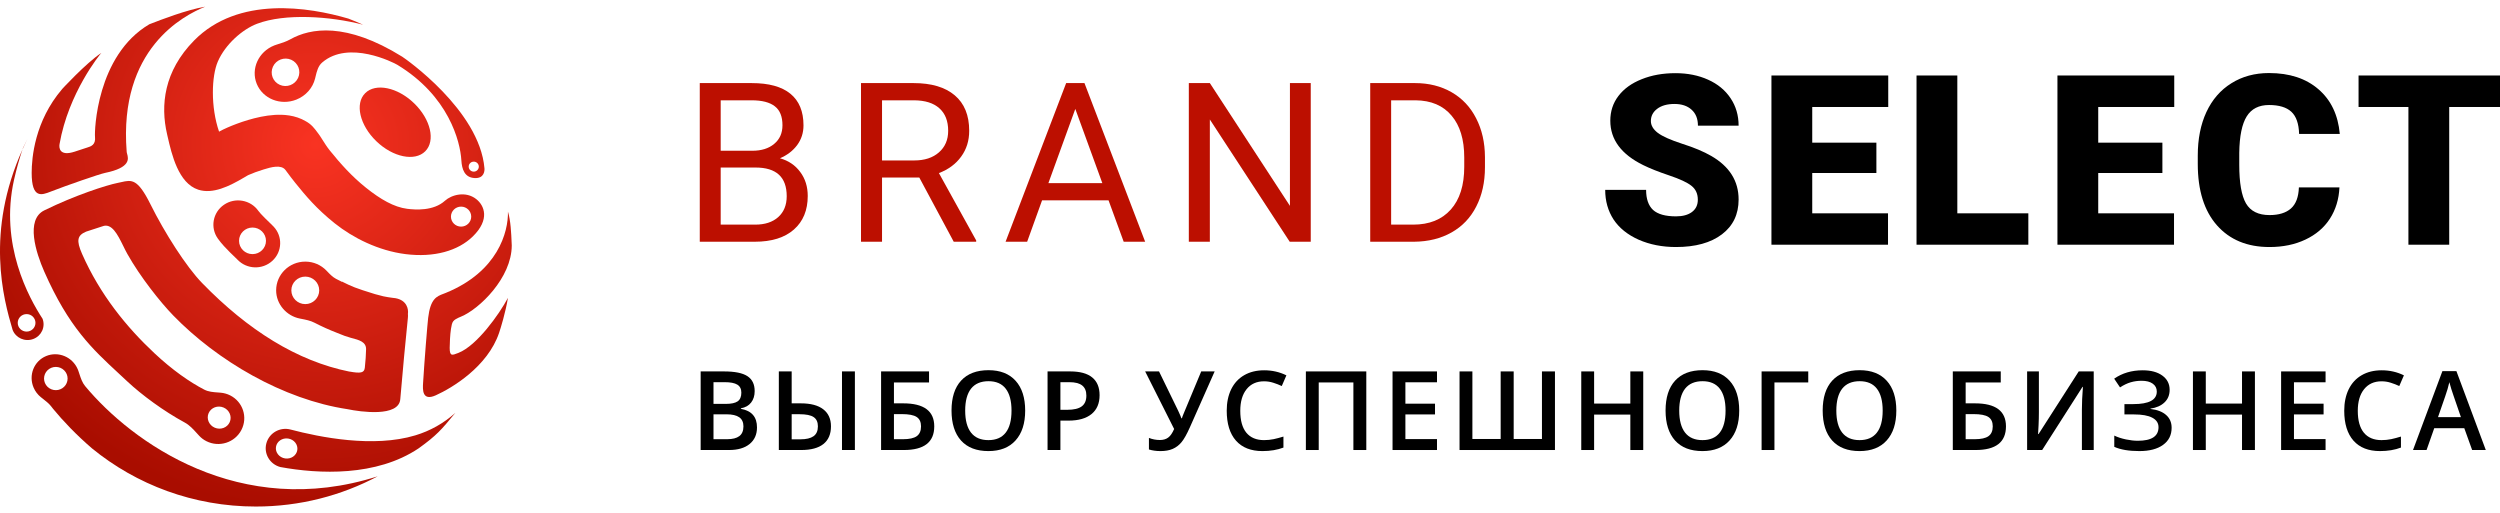 <svg width="229" height="47" viewBox="0 0 229 47" fill="none" xmlns="http://www.w3.org/2000/svg">
<path d="M64.18 34.022H66.317C67.308 34.022 68.024 34.167 68.463 34.456C68.907 34.745 69.128 35.201 69.128 35.824C69.128 36.245 69.02 36.594 68.803 36.873C68.586 37.152 68.275 37.328 67.868 37.4V37.449C68.373 37.544 68.744 37.733 68.981 38.016C69.22 38.295 69.34 38.674 69.34 39.153C69.34 39.8 69.113 40.307 68.66 40.674C68.211 41.039 67.584 41.221 66.779 41.221H64.18V34.022ZM65.356 36.996H66.489C66.981 36.996 67.341 36.919 67.567 36.765C67.794 36.607 67.907 36.341 67.907 35.967C67.907 35.629 67.784 35.384 67.538 35.233C67.295 35.082 66.907 35.007 66.376 35.007H65.356V36.996ZM65.356 37.951V40.231H66.607C67.099 40.231 67.47 40.138 67.72 39.95C67.973 39.76 68.099 39.461 68.099 39.054C68.099 38.68 67.971 38.403 67.715 38.222C67.459 38.042 67.07 37.951 66.548 37.951H65.356Z" fill="black"/>
<path d="M76.117 39.054C76.117 39.767 75.885 40.307 75.423 40.674C74.963 41.039 74.287 41.221 73.394 41.221H71.341V34.022H72.517V36.947H73.355C74.254 36.947 74.938 37.127 75.408 37.489C75.88 37.85 76.117 38.372 76.117 39.054ZM72.517 40.241H73.325C73.85 40.241 74.248 40.148 74.516 39.96C74.786 39.77 74.92 39.468 74.92 39.054C74.92 38.664 74.791 38.382 74.531 38.207C74.275 38.03 73.839 37.942 73.222 37.942H72.517V40.241ZM78.308 41.221H77.126V34.022H78.308V41.221Z" fill="black"/>
<path d="M85.578 39.054C85.578 40.499 84.652 41.221 82.8 41.221H80.708V34.022H85.1V35.032H81.885V36.947H82.742C84.632 36.947 85.578 37.65 85.578 39.054ZM81.885 40.231H82.731C83.296 40.231 83.71 40.139 83.972 39.955C84.235 39.768 84.366 39.468 84.366 39.054C84.366 38.657 84.234 38.372 83.968 38.197C83.705 38.02 83.245 37.932 82.589 37.932H81.885V40.231Z" fill="black"/>
<path d="M93.906 37.611C93.906 38.783 93.612 39.694 93.024 40.344C92.44 40.994 91.611 41.319 90.538 41.319C89.451 41.319 88.616 40.998 88.032 40.354C87.451 39.708 87.16 38.79 87.16 37.602C87.16 36.413 87.452 35.501 88.037 34.864C88.624 34.227 89.461 33.909 90.548 33.909C91.618 33.909 92.445 34.232 93.029 34.879C93.614 35.525 93.906 36.436 93.906 37.611ZM88.411 37.611C88.411 38.498 88.59 39.171 88.947 39.63C89.305 40.087 89.835 40.315 90.538 40.315C91.237 40.315 91.764 40.088 92.118 39.635C92.476 39.182 92.655 38.508 92.655 37.611C92.655 36.728 92.478 36.059 92.123 35.602C91.772 35.146 91.247 34.918 90.548 34.918C89.842 34.918 89.308 35.146 88.947 35.602C88.59 36.059 88.411 36.728 88.411 37.611Z" fill="black"/>
<path d="M100.722 36.199C100.722 36.95 100.476 37.526 99.984 37.927C99.492 38.327 98.79 38.528 97.881 38.528H97.133V41.221H95.956V34.022H98.029C98.928 34.022 99.601 34.206 100.048 34.574C100.497 34.941 100.722 35.483 100.722 36.199ZM97.133 37.538H97.758C98.362 37.538 98.805 37.433 99.088 37.223C99.37 37.013 99.511 36.684 99.511 36.238C99.511 35.824 99.385 35.516 99.132 35.312C98.879 35.109 98.485 35.007 97.95 35.007H97.133V37.538Z" fill="black"/>
<path d="M111.263 34.022L108.993 39.143C108.715 39.77 108.458 40.225 108.225 40.507C107.992 40.786 107.721 40.991 107.413 41.122C107.108 41.254 106.737 41.319 106.3 41.319C105.919 41.319 105.566 41.27 105.242 41.172V40.113C105.563 40.241 105.9 40.305 106.251 40.305C106.549 40.305 106.799 40.233 106.999 40.088C107.203 39.941 107.387 39.676 107.551 39.296L104.897 34.022H106.167L107.925 37.632C108.083 37.973 108.179 38.201 108.216 38.316H108.265C108.284 38.23 108.334 38.094 108.413 37.907L110.032 34.022H111.263Z" fill="black"/>
<path d="M115.785 34.928C115.109 34.928 114.577 35.168 114.19 35.647C113.803 36.126 113.609 36.788 113.609 37.632C113.609 38.514 113.794 39.182 114.165 39.636C114.54 40.088 115.08 40.315 115.785 40.315C116.091 40.315 116.386 40.285 116.672 40.226C116.957 40.164 117.254 40.085 117.563 39.99V40.999C116.998 41.213 116.358 41.319 115.643 41.319C114.589 41.319 113.78 41.001 113.215 40.364C112.651 39.724 112.368 38.81 112.368 37.621C112.368 36.873 112.504 36.218 112.777 35.657C113.053 35.096 113.45 34.666 113.969 34.367C114.487 34.068 115.096 33.919 115.795 33.919C116.53 33.919 117.21 34.073 117.834 34.382L117.41 35.361C117.167 35.246 116.91 35.147 116.637 35.061C116.368 34.973 116.084 34.928 115.785 34.928Z" fill="black"/>
<path d="M125.153 41.221H123.971V35.032H120.795V41.221H119.618V34.022H125.153V41.221Z" fill="black"/>
<path d="M131.629 41.221H127.557V34.022H131.629V35.017H128.734V36.977H131.447V37.961H128.734V40.221H131.629V41.221Z" fill="black"/>
<path d="M138.653 40.211H141.243V34.022H142.434V41.221H133.694V34.022H134.871V40.211H137.461V34.022H138.653V40.211Z" fill="black"/>
<path d="M150.521 41.221H149.339V37.976H146.021V41.221H144.844V34.022H146.021V36.967H149.339V34.022H150.521V41.221Z" fill="black"/>
<path d="M159.312 37.611C159.312 38.783 159.018 39.694 158.431 40.344C157.846 40.994 157.017 41.319 155.944 41.319C154.858 41.319 154.022 40.998 153.438 40.354C152.857 39.708 152.566 38.79 152.566 37.602C152.566 36.413 152.858 35.501 153.443 34.864C154.03 34.227 154.867 33.909 155.954 33.909C157.024 33.909 157.851 34.232 158.435 34.879C159.02 35.525 159.312 36.436 159.312 37.611ZM153.817 37.611C153.817 38.498 153.996 39.171 154.354 39.63C154.712 40.087 155.242 40.315 155.944 40.315C156.643 40.315 157.17 40.088 157.525 39.635C157.883 39.182 158.061 38.508 158.061 37.611C158.061 36.728 157.884 36.059 157.53 35.602C157.178 35.146 156.653 34.918 155.954 34.918C155.248 34.918 154.715 35.146 154.354 35.602C153.996 36.059 153.817 36.728 153.817 37.611Z" fill="black"/>
<path d="M165.636 34.022V35.032H162.539V41.221H161.362V34.022H165.636Z" fill="black"/>
<path d="M173.703 37.611C173.703 38.783 173.41 39.694 172.822 40.344C172.238 40.994 171.409 41.319 170.335 41.319C169.249 41.319 168.413 40.998 167.829 40.354C167.248 39.708 166.958 38.79 166.958 37.602C166.958 36.413 167.25 35.501 167.834 34.864C168.422 34.227 169.259 33.909 170.345 33.909C171.415 33.909 172.243 34.232 172.827 34.879C173.411 35.525 173.703 36.436 173.703 37.611ZM168.208 37.611C168.208 38.498 168.387 39.171 168.745 39.63C169.103 40.087 169.633 40.315 170.335 40.315C171.035 40.315 171.561 40.088 171.916 39.635C172.274 39.182 172.453 38.508 172.453 37.611C172.453 36.728 172.275 36.059 171.921 35.602C171.57 35.146 171.044 34.918 170.345 34.918C169.639 34.918 169.106 35.146 168.745 35.602C168.387 36.059 168.208 36.728 168.208 37.611Z" fill="black"/>
<path d="M183.747 39.054C183.747 40.499 182.821 41.221 180.97 41.221H178.877V34.022H183.269V35.032H180.054V36.947H180.911C182.802 36.947 183.747 37.65 183.747 39.054ZM180.054 40.231H180.901C181.466 40.231 181.879 40.139 182.142 39.955C182.404 39.768 182.536 39.468 182.536 39.054C182.536 38.657 182.403 38.372 182.137 38.197C181.874 38.02 181.415 37.932 180.758 37.932H180.054V40.231Z" fill="black"/>
<path d="M185.684 34.022H186.762V37.764C186.762 38.155 186.752 38.55 186.733 38.951C186.713 39.348 186.698 39.617 186.688 39.758H186.733L190.411 34.022H191.785V41.221H190.702V37.508C190.702 36.94 190.733 36.251 190.795 35.44H190.756L187.063 41.221H185.684V34.022Z" fill="black"/>
<path d="M198.739 35.706C198.739 36.176 198.583 36.56 198.271 36.858C197.963 37.157 197.534 37.347 196.986 37.429V37.459C197.616 37.535 198.095 37.722 198.424 38.02C198.755 38.316 198.921 38.703 198.921 39.182C198.921 39.852 198.659 40.376 198.133 40.753C197.611 41.131 196.889 41.319 195.967 41.319C195.008 41.319 194.242 41.19 193.668 40.93V39.901C193.986 40.052 194.342 40.169 194.736 40.251C195.133 40.333 195.496 40.374 195.824 40.374C197.088 40.374 197.72 39.96 197.72 39.133C197.72 38.752 197.529 38.462 197.149 38.262C196.771 38.061 196.21 37.961 195.465 37.961H194.598V37.016H195.41C196.845 37.016 197.562 36.633 197.562 35.869C197.562 35.563 197.439 35.322 197.193 35.145C196.95 34.968 196.609 34.879 196.169 34.879C195.821 34.879 195.489 34.925 195.174 35.017C194.859 35.109 194.532 35.265 194.194 35.485L193.658 34.687C194.396 34.175 195.266 33.919 196.267 33.919C197.029 33.919 197.631 34.081 198.074 34.406C198.517 34.731 198.739 35.164 198.739 35.706Z" fill="black"/>
<path d="M206.55 41.221H205.369V37.976H202.05V41.221H200.873V34.022H202.05V36.967H205.369V34.022H206.55V41.221Z" fill="black"/>
<path d="M213.022 41.221H208.95V34.022H213.022V35.017H210.127V36.977H212.84V37.961H210.127V40.221H213.022V41.221Z" fill="black"/>
<path d="M218.15 34.928C217.473 34.928 216.942 35.168 216.554 35.647C216.167 36.126 215.973 36.788 215.973 37.632C215.973 38.514 216.159 39.182 216.53 39.636C216.904 40.088 217.444 40.315 218.15 40.315C218.455 40.315 218.75 40.285 219.036 40.226C219.321 40.164 219.618 40.085 219.927 39.99V40.999C219.363 41.213 218.722 41.319 218.007 41.319C216.953 41.319 216.144 41.001 215.579 40.364C215.015 39.724 214.732 38.81 214.732 37.621C214.732 36.873 214.869 36.218 215.141 35.657C215.417 35.096 215.814 34.666 216.333 34.367C216.851 34.068 217.46 33.919 218.16 33.919C218.895 33.919 219.574 34.073 220.198 34.382L219.774 35.361C219.532 35.246 219.274 35.147 219.001 35.061C218.732 34.973 218.448 34.928 218.15 34.928Z" fill="black"/>
<path d="M226.448 41.221L225.729 39.222H222.977L222.273 41.221H221.032L223.725 33.993H225.006L227.699 41.221H226.448ZM225.419 38.207L224.745 36.248C224.695 36.116 224.626 35.91 224.538 35.627C224.453 35.345 224.393 35.138 224.361 35.007C224.272 35.411 224.142 35.852 223.972 36.331L223.322 38.207H225.419Z" fill="black"/>
<path d="M64.099 22.143V7.611H68.849C70.426 7.611 71.611 7.937 72.403 8.589C73.201 9.241 73.6 10.206 73.6 11.484C73.6 12.162 73.407 12.764 73.021 13.29C72.635 13.809 72.11 14.212 71.444 14.498C72.23 14.717 72.848 15.137 73.301 15.755C73.76 16.367 73.989 17.099 73.989 17.951C73.989 19.255 73.567 20.28 72.722 21.025C71.877 21.77 70.683 22.143 69.139 22.143H64.099ZM66.015 15.346V20.576H69.179C70.07 20.576 70.772 20.346 71.285 19.887C71.803 19.422 72.063 18.783 72.063 17.971C72.063 16.221 71.112 15.346 69.209 15.346H66.015ZM66.015 13.809H68.909C69.748 13.809 70.416 13.6 70.915 13.18C71.421 12.761 71.674 12.192 71.674 11.474C71.674 10.675 71.441 10.096 70.975 9.737C70.51 9.371 69.801 9.188 68.849 9.188H66.015V13.809Z" fill="#BC0F00"/>
<path d="M84.208 16.264H80.794V22.143H78.868V7.611H83.679C85.316 7.611 86.573 7.984 87.451 8.729C88.336 9.474 88.779 10.559 88.779 11.983C88.779 12.887 88.533 13.676 88.04 14.348C87.555 15.02 86.876 15.523 86.004 15.855L89.418 22.023V22.143H87.362L84.208 16.264ZM80.794 14.697H83.739C84.69 14.697 85.445 14.451 86.004 13.959C86.57 13.466 86.853 12.808 86.853 11.983C86.853 11.084 86.583 10.396 86.044 9.917C85.512 9.438 84.74 9.195 83.728 9.188H80.794V14.697Z" fill="#BC0F00"/>
<path d="M101.542 18.35H95.454L94.087 22.143H92.111L97.66 7.611H99.337L104.896 22.143H102.93L101.542 18.35ZM96.033 16.773H100.973L98.498 9.977L96.033 16.773Z" fill="#BC0F00"/>
<path d="M120.064 22.143H118.138L110.822 10.945V22.143H108.896V7.611H110.822L118.158 18.859V7.611H120.064V22.143Z" fill="#BC0F00"/>
<path d="M125.512 22.143V7.611H129.614C130.878 7.611 131.996 7.891 132.968 8.449C133.939 9.008 134.688 9.804 135.213 10.835C135.746 11.866 136.015 13.051 136.022 14.388V15.316C136.022 16.687 135.755 17.888 135.223 18.919C134.697 19.951 133.942 20.742 132.957 21.295C131.979 21.847 130.838 22.13 129.534 22.143H125.512ZM127.428 9.188V20.576H129.444C130.922 20.576 132.069 20.117 132.888 19.199C133.713 18.28 134.125 16.973 134.125 15.276V14.428C134.125 12.778 133.736 11.497 132.957 10.585C132.186 9.667 131.088 9.201 129.664 9.188H127.428Z" fill="#BC0F00"/>
<path d="M155.521 18.296C155.521 17.749 155.325 17.323 154.935 17.018C154.552 16.713 153.874 16.397 152.901 16.07C151.929 15.744 151.134 15.428 150.517 15.123C148.508 14.136 147.504 12.781 147.504 11.056C147.504 10.197 147.752 9.441 148.249 8.789C148.753 8.128 149.463 7.617 150.379 7.255C151.294 6.886 152.323 6.702 153.466 6.702C154.58 6.702 155.577 6.901 156.457 7.298C157.345 7.696 158.033 8.263 158.523 9.001C159.012 9.732 159.257 10.57 159.257 11.514H155.531C155.531 10.882 155.336 10.393 154.945 10.045C154.562 9.697 154.041 9.523 153.381 9.523C152.713 9.523 152.185 9.672 151.794 9.97C151.411 10.261 151.22 10.634 151.22 11.088C151.22 11.486 151.432 11.848 151.858 12.174C152.284 12.493 153.033 12.827 154.105 13.175C155.176 13.515 156.056 13.884 156.745 14.282C158.42 15.247 159.257 16.578 159.257 18.274C159.257 19.63 158.746 20.694 157.724 21.468C156.702 22.242 155.301 22.628 153.519 22.628C152.263 22.628 151.124 22.405 150.102 21.958C149.087 21.503 148.32 20.886 147.802 20.105C147.291 19.317 147.036 18.413 147.036 17.391H150.783C150.783 18.221 150.996 18.835 151.422 19.232C151.855 19.623 152.554 19.818 153.519 19.818C154.137 19.818 154.623 19.687 154.978 19.424C155.34 19.154 155.521 18.778 155.521 18.296Z" fill="black"/>
<path d="M171.877 15.847H166.001V19.541H172.942V22.415H162.264V6.915H172.963V9.8H166.001V13.068H171.877V15.847Z" fill="black"/>
<path d="M179.291 19.541H185.796V22.415H175.554V6.915H179.291V19.541Z" fill="black"/>
<path d="M198.075 15.847H192.198V19.541H199.14V22.415H188.462V6.915H199.161V9.8H192.198V13.068H198.075V15.847Z" fill="black"/>
<path d="M214.293 17.167C214.244 18.246 213.953 19.2 213.42 20.031C212.888 20.854 212.139 21.493 211.174 21.947C210.216 22.401 209.119 22.628 207.885 22.628C205.848 22.628 204.243 21.965 203.072 20.638C201.901 19.31 201.316 17.437 201.316 15.016V14.25C201.316 12.731 201.579 11.404 202.104 10.268C202.636 9.126 203.399 8.245 204.393 7.628C205.386 7.003 206.536 6.691 207.842 6.691C209.723 6.691 211.234 7.188 212.377 8.182C213.52 9.168 214.169 10.531 214.325 12.27H210.599C210.571 11.326 210.333 10.648 209.886 10.236C209.439 9.825 208.758 9.619 207.842 9.619C206.912 9.619 206.231 9.967 205.798 10.662C205.365 11.358 205.138 12.468 205.116 13.994V15.091C205.116 16.745 205.322 17.926 205.734 18.636C206.153 19.346 206.87 19.701 207.885 19.701C208.743 19.701 209.4 19.498 209.854 19.094C210.308 18.689 210.549 18.047 210.578 17.167H214.293Z" fill="black"/>
<path d="M229 9.8H224.348V22.415H220.611V9.8H216.044V6.915H229V9.8Z" fill="black"/>
<path d="M18.797 0.612C16.825 1.414 10.861 4.458 11.603 13.89C11.603 13.943 11.622 14.011 11.644 14.091C11.767 14.537 11.992 15.351 9.631 15.836C9.095 15.946 6.111 16.981 4.641 17.553L4.632 17.557C3.822 17.872 2.901 18.231 2.901 15.836C2.901 14.463 3.179 11.098 5.686 8.167C5.569 8.282 7.89 5.763 9.283 4.848C9.166 4.962 6.266 8.511 5.453 13.204C5.394 13.547 5.453 14.348 6.846 13.89L7.89 13.547C7.92 13.537 7.951 13.528 7.983 13.518C8.329 13.412 8.787 13.271 8.702 12.517C8.651 12.059 8.818 5.088 13.68 2.222C13.685 2.222 13.759 2.193 13.888 2.143C14.616 1.859 17.093 0.893 18.797 0.612Z" fill="url(#paint0_radial)"/>
<path d="M13.692 2.215C13.683 2.22 13.679 2.222 13.68 2.222L13.692 2.215Z" fill="url(#paint1_radial)"/>
<path fill-rule="evenodd" clip-rule="evenodd" d="M33.259 2.265C32.817 2.065 32.367 1.877 31.91 1.703C28.302 0.647 21.825 -0.402 17.778 3.712C15.014 6.52 14.688 9.64 15.304 12.29C15.321 12.364 15.339 12.442 15.357 12.522C15.726 14.128 16.336 16.784 18.162 17.375C19.491 17.804 20.992 17.068 22.361 16.259L22.698 16.061C22.727 16.047 22.758 16.033 22.792 16.018C23.128 15.87 23.605 15.685 24.118 15.532C24.136 15.527 24.154 15.521 24.174 15.515L24.223 15.5L24.224 15.5C24.767 15.334 25.748 15.036 26.147 15.569C26.201 15.642 26.257 15.717 26.314 15.794C26.513 16.063 26.737 16.366 27.051 16.755C27.996 17.925 28.978 19.112 30.667 20.46C32.333 21.79 34.664 22.963 37.145 23.277C39.758 23.607 41.966 22.98 43.322 21.646C44.892 20.101 44.377 18.83 43.623 18.237C42.663 17.481 41.363 17.838 40.761 18.385C39.706 19.343 38.049 19.221 37.296 19.126C36.09 18.974 34.857 18.26 33.529 17.2C32.224 16.158 31.172 14.976 30.215 13.79C29.962 13.478 29.732 13.113 29.535 12.8C29.408 12.599 29.294 12.419 29.198 12.29L29.175 12.259C29.069 12.116 28.955 11.964 28.866 11.851C28.827 11.802 28.737 11.689 28.628 11.576L28.625 11.574C28.585 11.533 28.432 11.374 28.204 11.223C28.17 11.2 28.11 11.162 28.029 11.117C27.025 10.516 25.904 10.48 25.167 10.525C24.302 10.578 23.436 10.779 22.72 10.993C21.989 11.211 21.318 11.47 20.816 11.692C20.568 11.802 20.33 11.916 20.132 12.024C20.112 12.035 20.09 12.048 20.067 12.061C19.284 9.789 19.375 6.972 19.953 5.638C20.637 4.061 22.204 2.684 23.553 2.174C26.1 1.211 30.212 1.475 33.259 2.265ZM43.164 19.843C43.164 20.348 42.748 20.758 42.236 20.758C41.723 20.758 41.307 20.348 41.307 19.843C41.307 19.337 41.723 18.927 42.236 18.927C42.748 18.927 43.164 19.337 43.164 19.843Z" fill="url(#paint2_radial)"/>
<path fill-rule="evenodd" clip-rule="evenodd" d="M36.392 5.935C41.092 8.781 42.16 12.951 42.26 14.68C42.309 15.519 42.559 16.26 43.472 16.31C44.386 16.361 44.392 15.598 44.377 15.421C43.925 10.085 37.082 5.342 36.843 5.194C31.687 1.99 28.419 2.58 26.606 3.595C26.219 3.812 25.792 3.95 25.366 4.078C25.287 4.102 25.207 4.129 25.128 4.16C23.682 4.729 22.96 6.303 23.515 7.674C24.07 9.046 25.692 9.696 27.138 9.127C28.033 8.774 28.651 8.037 28.86 7.201C28.875 7.141 28.889 7.08 28.904 7.02C29.019 6.54 29.137 6.047 29.509 5.727C31.942 3.628 36.065 5.737 36.392 5.935ZM25.627 7.77C26.263 8.054 27.014 7.771 27.305 7.137C27.595 6.504 27.315 5.76 26.679 5.476C26.043 5.192 25.292 5.476 25.001 6.109C24.711 6.743 24.991 7.487 25.627 7.77ZM43.86 15.264C43.86 15.517 43.652 15.722 43.396 15.722C43.14 15.722 42.932 15.517 42.932 15.264C42.932 15.011 43.14 14.806 43.396 14.806C43.652 14.806 43.86 15.011 43.86 15.264Z" fill="url(#paint3_radial)"/>
<path fill-rule="evenodd" clip-rule="evenodd" d="M35.981 27.284C36.059 27.294 36.137 27.303 36.214 27.312C37.275 27.495 37.43 28.32 37.365 28.753C37.377 28.865 37.375 28.986 37.362 29.115L37.014 32.663L36.666 36.555C36.552 38.238 32.982 37.721 31.858 37.485C25.921 36.597 19.885 33.027 15.87 28.898C14.684 27.677 12.828 25.337 11.666 23.262C11.539 23.037 11.415 22.785 11.29 22.53C10.776 21.488 10.232 20.386 9.372 20.735L7.89 21.216C7.078 21.56 6.972 22.018 7.52 23.262C9.164 26.993 11.605 29.979 14.157 32.365C15.787 33.889 17.372 35 18.719 35.694C19.099 35.889 19.532 35.92 19.962 35.951C20.048 35.957 20.133 35.963 20.218 35.971C20.513 35.997 20.808 36.078 21.087 36.219C22.255 36.81 22.714 38.227 22.112 39.386C21.51 40.544 20.075 41.004 18.907 40.413C18.653 40.285 18.432 40.117 18.248 39.92C18.174 39.841 18.099 39.758 18.025 39.676L18.025 39.676C17.694 39.311 17.36 38.941 16.929 38.708C14.988 37.657 12.985 36.177 11.666 34.943L11.473 34.763C11.272 34.576 11.074 34.391 10.877 34.209L10.876 34.208C8.448 31.959 6.297 29.967 4.055 24.88C3.294 23.151 2.321 20.124 4.055 19.271C6.846 17.897 9.747 16.958 10.791 16.752C10.904 16.73 11.011 16.706 11.113 16.683L11.113 16.683C12.061 16.468 12.606 16.344 13.781 18.71C15.084 21.331 17.052 24.422 18.518 25.93C22.711 30.242 27.221 33.078 32.019 34.042L32.025 34.037C33.046 34.22 33.359 34.151 33.417 33.693C33.475 33.236 33.533 32.32 33.533 31.976C33.533 31.307 32.873 31.136 32.195 30.96L32.141 30.946C31.829 30.865 31.367 30.703 30.865 30.488V30.487C30.138 30.206 29.448 29.893 28.818 29.566C28.439 29.369 28.013 29.286 27.591 29.204C27.548 29.196 27.505 29.188 27.462 29.179C26.251 28.94 25.295 27.871 25.295 26.596C25.295 25.142 26.49 23.964 27.964 23.964C28.727 23.964 29.416 24.28 29.902 24.787L29.938 24.824L29.969 24.857L29.97 24.857C30.213 25.112 30.459 25.37 30.77 25.536C30.945 25.629 31.131 25.724 31.326 25.818L31.328 25.795C32.257 26.253 32.489 26.367 34.346 26.94C34.624 27.009 34.881 27.076 35.117 27.142C35.391 27.198 35.666 27.245 35.94 27.279L35.97 27.283V27.283L35.981 27.284ZM29.24 26.596C29.24 27.292 28.669 27.856 27.964 27.856C27.259 27.856 26.687 27.292 26.687 26.596C26.687 25.901 27.259 25.337 27.964 25.337C28.669 25.337 29.24 25.901 29.24 26.596ZM19.671 39.177C20.204 39.405 20.818 39.177 21.043 38.667C21.267 38.157 21.016 37.559 20.483 37.331C19.95 37.102 19.336 37.331 19.111 37.84C18.887 38.35 19.138 38.949 19.671 39.177Z" fill="url(#paint4_radial)"/>
<path d="M37.934 9.462C39.454 10.931 39.91 12.9 38.952 13.858C37.995 14.816 35.987 14.401 34.467 12.932C32.947 11.462 32.492 9.494 33.449 8.536C34.407 7.578 36.415 7.992 37.934 9.462Z" fill="url(#paint5_radial)"/>
<path fill-rule="evenodd" clip-rule="evenodd" d="M7.177 33.966C7.159 33.916 7.14 33.867 7.119 33.818C6.634 32.688 5.337 32.15 4.221 32.616C3.105 33.082 2.594 34.376 3.079 35.506C3.23 35.858 3.459 36.152 3.737 36.376C3.805 36.431 3.873 36.485 3.942 36.538C4.215 36.752 4.489 36.966 4.698 37.237C4.754 37.31 4.81 37.382 4.867 37.454C5.805 38.595 6.997 39.839 8.42 41.066C12.492 44.396 17.726 46.399 23.435 46.399C27.475 46.399 31.276 45.396 34.597 43.63C21.97 47.668 12.065 40.497 7.799 35.368C7.532 35.046 7.401 34.646 7.271 34.248C7.24 34.153 7.209 34.059 7.177 33.966ZM4.901 35.718C5.486 35.834 6.054 35.46 6.172 34.884C6.289 34.307 5.91 33.746 5.325 33.63C4.741 33.515 4.172 33.889 4.055 34.465C3.938 35.042 4.317 35.603 4.901 35.718Z" fill="url(#paint6_radial)"/>
<path fill-rule="evenodd" clip-rule="evenodd" d="M41.707 37.821C40.425 39.377 39.995 39.882 38.35 41.066C34.467 43.671 29.219 43.428 25.68 42.781C24.715 42.528 24.142 41.553 24.4 40.604C24.658 39.655 25.649 39.091 26.613 39.345C29.291 40.049 34.203 41.042 38.049 39.877C39.407 39.466 40.63 38.781 41.707 37.821ZM27.233 41.227C27.155 41.731 26.655 42.073 26.116 41.992C25.576 41.911 25.201 41.437 25.279 40.934C25.357 40.431 25.857 40.089 26.396 40.17C26.936 40.251 27.31 40.724 27.233 41.227Z" fill="url(#paint7_radial)"/>
<path fill-rule="evenodd" clip-rule="evenodd" d="M2.109 13.545C2.094 13.591 2.078 13.636 2.062 13.683C-1.346 21.265 0.305 27.346 1.154 30.214C1.44 30.959 2.285 31.335 3.043 31.054C3.8 30.773 4.182 29.941 3.897 29.196C2.644 27.279 -0.051 22.387 1.288 16.459C1.506 15.493 1.765 14.566 2.062 13.683C2.202 13.372 2.35 13.059 2.507 12.744C2.369 13.008 2.237 13.275 2.109 13.545ZM2.437 30.374C2.885 30.374 3.249 30.015 3.249 29.573C3.249 29.13 2.885 28.771 2.437 28.771C1.988 28.771 1.624 29.13 1.624 29.573C1.624 30.015 1.988 30.374 2.437 30.374Z" fill="url(#paint8_radial)"/>
<path fill-rule="evenodd" clip-rule="evenodd" d="M20.516 18.756C21.54 18.055 22.948 18.302 23.662 19.31C23.756 19.444 23.962 19.672 24.264 19.973C24.392 20.1 24.518 20.22 24.641 20.339L24.641 20.339L24.681 20.378L24.681 20.378C24.797 20.489 24.945 20.632 25.058 20.751C25.909 21.65 25.859 23.056 24.946 23.894C24.033 24.731 22.603 24.681 21.752 23.783C21.691 23.719 21.627 23.657 21.532 23.567L21.531 23.567C21.424 23.464 21.278 23.325 21.053 23.102C20.737 22.787 20.289 22.326 19.953 21.851C19.239 20.844 19.491 19.458 20.516 18.756ZM24.364 22.06C24.364 22.732 23.811 23.277 23.13 23.277C22.449 23.277 21.896 22.732 21.896 22.06C21.896 21.388 22.449 20.843 23.13 20.843C23.811 20.843 24.364 21.388 24.364 22.06Z" fill="url(#paint9_radial)"/>
<path d="M46.529 19.385C46.568 21.254 45.601 24.879 40.843 26.825C40.772 26.854 40.701 26.881 40.631 26.908C39.995 27.148 39.428 27.362 39.219 29.114C39.151 29.683 38.871 33.121 38.755 35.067L38.754 35.085C38.719 35.663 38.652 36.778 39.915 36.211C41.423 35.535 44.672 33.579 45.717 30.488C45.871 30.03 46.297 28.657 46.529 27.283C45.717 28.809 43.677 31.659 42.004 32.319C41.985 32.327 41.967 32.334 41.949 32.341C41.409 32.555 41.191 32.641 41.191 31.862C41.191 31.518 41.231 30.596 41.307 30.145C41.311 30.126 41.314 30.109 41.316 30.091C41.424 29.451 41.445 29.326 42.236 29C43.899 28.313 46.877 25.451 46.877 22.475C46.873 22.393 46.869 22.306 46.865 22.215C46.83 21.378 46.78 20.21 46.529 19.385Z" fill="url(#paint10_radial)"/>
<defs>
<radialGradient id="paint0_radial" cx="0" cy="0" r="1" gradientUnits="userSpaceOnUse" gradientTransform="translate(28.926 13.233) rotate(99.395) scale(33.617 34.37)">
<stop stop-color="#F93322"/>
<stop offset="1" stop-color="#A90D00"/>
</radialGradient>
<radialGradient id="paint1_radial" cx="0" cy="0" r="1" gradientUnits="userSpaceOnUse" gradientTransform="translate(29.42 13.59) rotate(99.395) scale(34.706 35.483)">
<stop stop-color="#F93322"/>
<stop offset="1" stop-color="#A90D00"/>
</radialGradient>
<radialGradient id="paint2_radial" cx="0" cy="0" r="1" gradientUnits="userSpaceOnUse" gradientTransform="translate(28.926 13.233) rotate(99.395) scale(33.617 34.37)">
<stop stop-color="#F93322"/>
<stop offset="1" stop-color="#A90D00"/>
</radialGradient>
<radialGradient id="paint3_radial" cx="0" cy="0" r="1" gradientUnits="userSpaceOnUse" gradientTransform="translate(28.926 13.233) rotate(99.395) scale(33.617 34.37)">
<stop stop-color="#F93322"/>
<stop offset="1" stop-color="#A90D00"/>
</radialGradient>
<radialGradient id="paint4_radial" cx="0" cy="0" r="1" gradientUnits="userSpaceOnUse" gradientTransform="translate(28.926 13.233) rotate(99.395) scale(33.617 34.37)">
<stop stop-color="#F93322"/>
<stop offset="1" stop-color="#A90D00"/>
</radialGradient>
<radialGradient id="paint5_radial" cx="0" cy="0" r="1" gradientUnits="userSpaceOnUse" gradientTransform="translate(28.926 13.233) rotate(99.395) scale(33.617 34.37)">
<stop stop-color="#F93322"/>
<stop offset="1" stop-color="#A90D00"/>
</radialGradient>
<radialGradient id="paint6_radial" cx="0" cy="0" r="1" gradientUnits="userSpaceOnUse" gradientTransform="translate(28.926 13.233) rotate(99.395) scale(33.617 34.37)">
<stop stop-color="#F93322"/>
<stop offset="1" stop-color="#A90D00"/>
</radialGradient>
<radialGradient id="paint7_radial" cx="0" cy="0" r="1" gradientUnits="userSpaceOnUse" gradientTransform="translate(28.926 13.233) rotate(99.395) scale(33.617 34.37)">
<stop stop-color="#F93322"/>
<stop offset="1" stop-color="#A90D00"/>
</radialGradient>
<radialGradient id="paint8_radial" cx="0" cy="0" r="1" gradientUnits="userSpaceOnUse" gradientTransform="translate(28.926 13.233) rotate(99.395) scale(33.617 34.37)">
<stop stop-color="#F93322"/>
<stop offset="1" stop-color="#A90D00"/>
</radialGradient>
<radialGradient id="paint9_radial" cx="0" cy="0" r="1" gradientUnits="userSpaceOnUse" gradientTransform="translate(28.926 13.233) rotate(99.395) scale(33.617 34.37)">
<stop stop-color="#F93322"/>
<stop offset="1" stop-color="#A90D00"/>
</radialGradient>
<radialGradient id="paint10_radial" cx="0" cy="0" r="1" gradientUnits="userSpaceOnUse" gradientTransform="translate(28.926 13.233) rotate(99.395) scale(33.617 34.37)">
<stop stop-color="#F93322"/>
<stop offset="1" stop-color="#A90D00"/>
</radialGradient>
</defs>
</svg>
